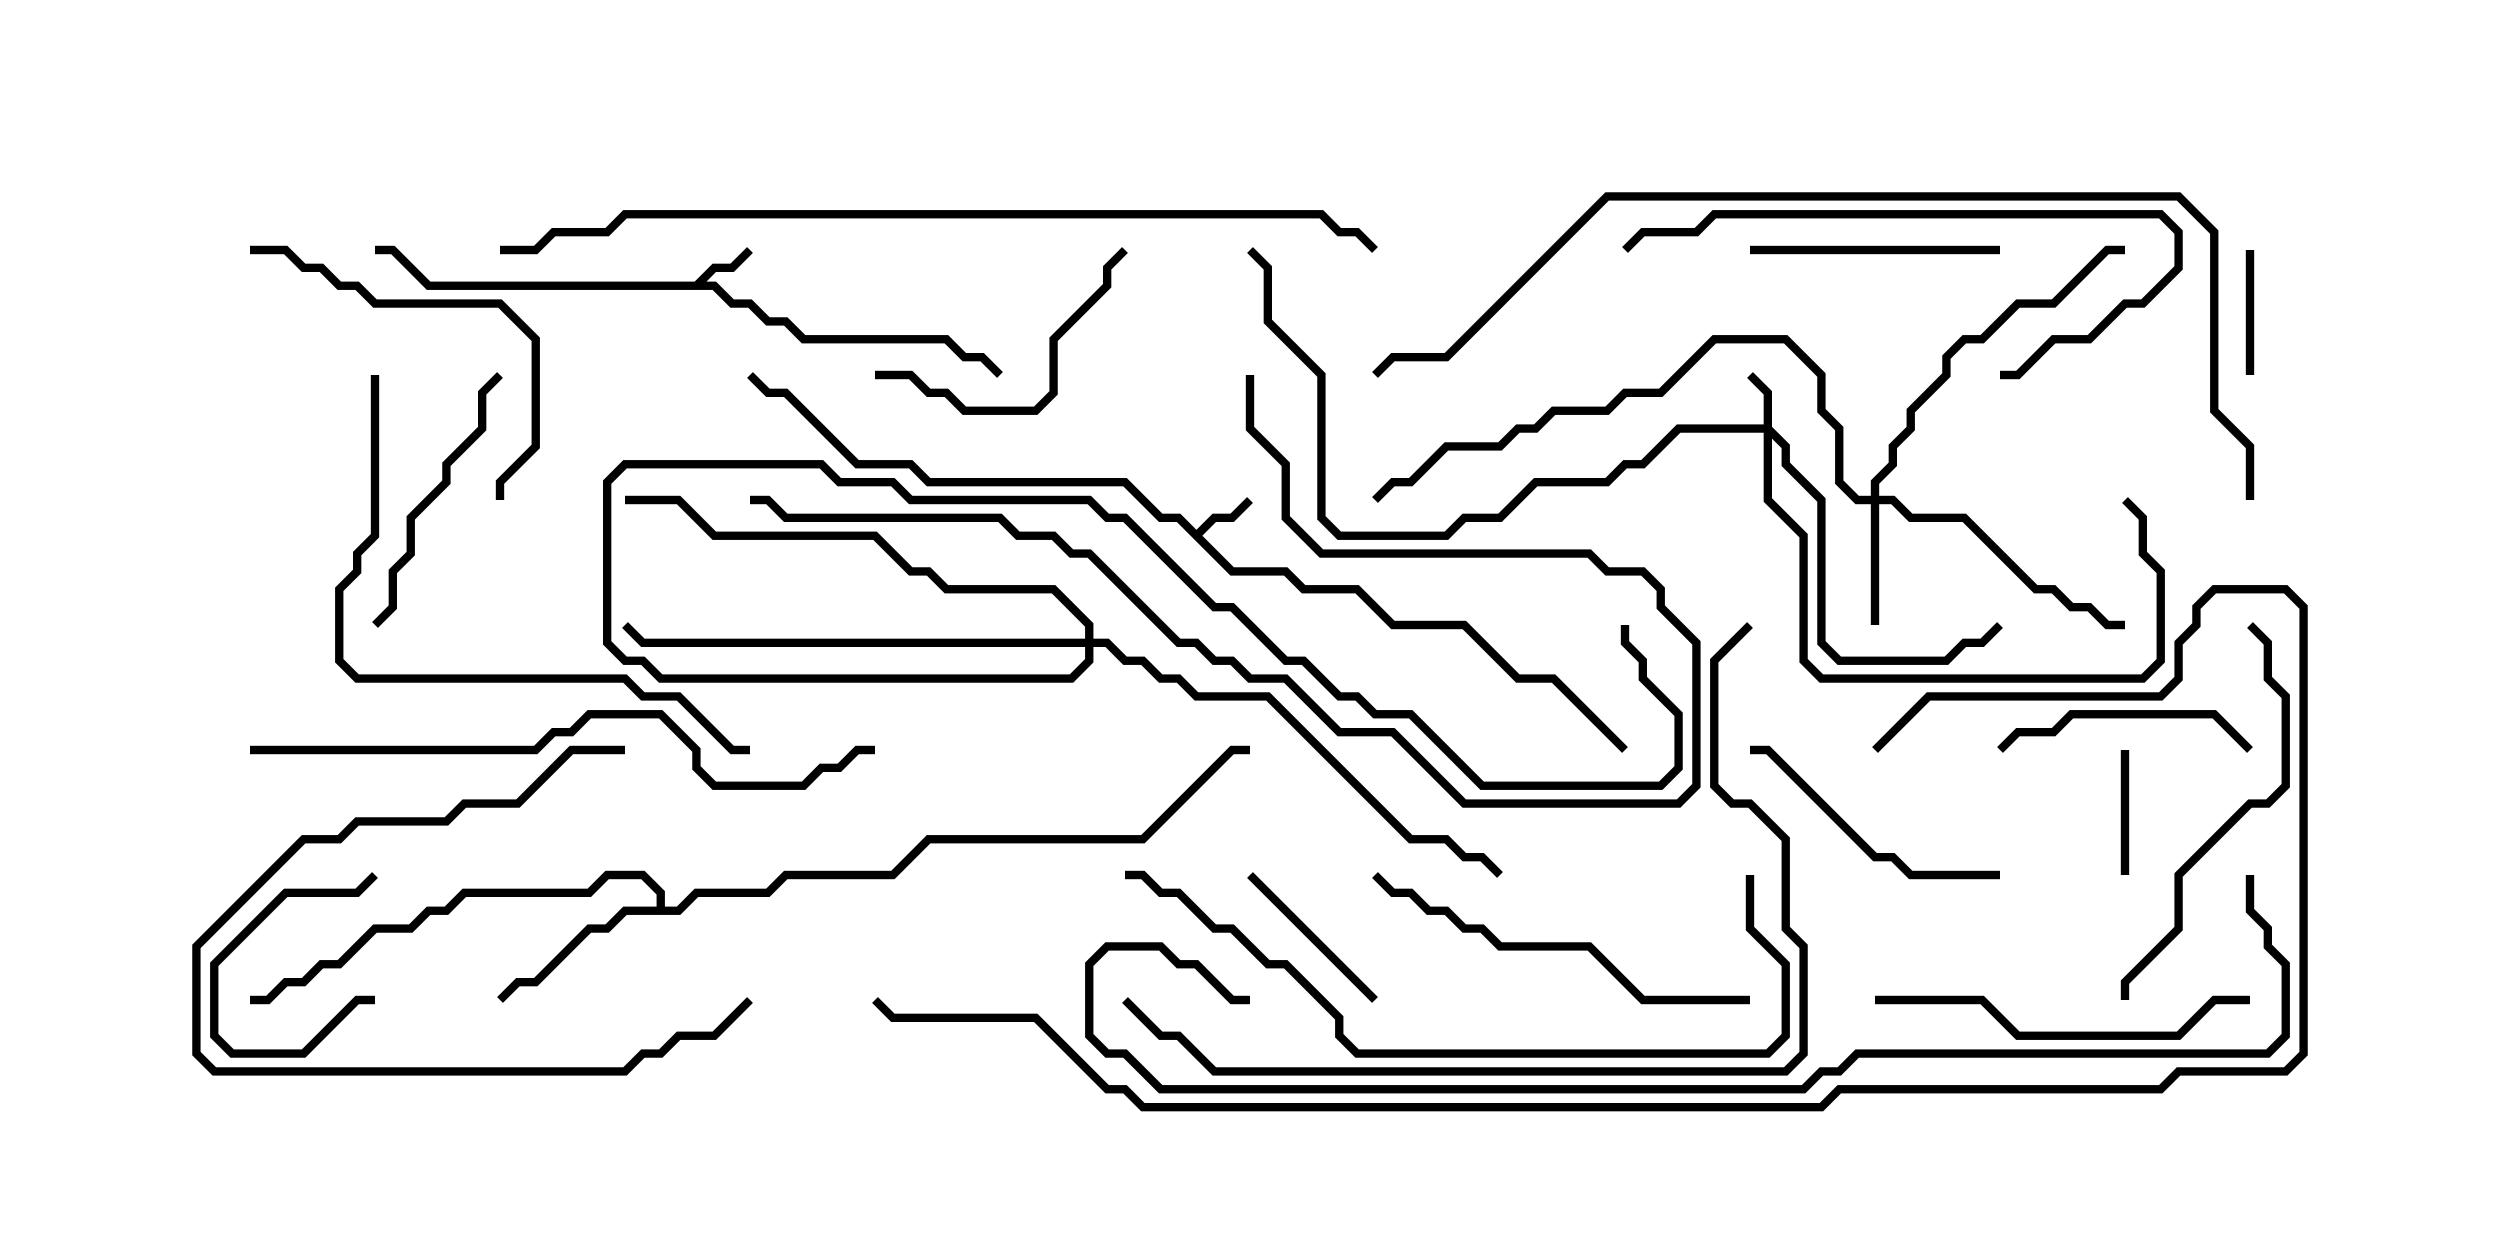 <svg version="1.1" width="30" height="15" xmlns="http://www.w3.org/2000/svg"><path d="M14.357,6.358L14.551,6.164L14.765,6.164L14.965,5.965L15.035,6.035L14.806,6.264L14.592,6.264L14.428,6.429L14.806,6.807L15.449,6.807L15.664,7.021L16.306,7.021L16.735,7.45L17.592,7.45L18.235,8.093L18.664,8.093L19.535,8.965L19.465,9.035L18.622,8.193L18.194,8.193L17.551,7.55L16.694,7.55L16.265,7.121L15.622,7.121L15.408,6.907L14.765,6.907L14.122,6.264L13.908,6.264L13.479,5.836L11.122,5.836L10.908,5.621L10.265,5.621L9.408,4.764L9.194,4.764L8.965,4.535L9.035,4.465L9.235,4.664L9.449,4.664L10.306,5.521L10.949,5.521L11.164,5.736L13.521,5.736L13.949,6.164L14.164,6.164z" stroke="none"/><path d="M8.336,3.379L8.551,3.164L8.765,3.164L8.965,2.965L9.035,3.035L8.806,3.264L8.592,3.264L8.478,3.379L8.592,3.379L8.806,3.593L9.021,3.593L9.235,3.807L9.449,3.807L9.664,4.021L11.378,4.021L11.592,4.236L11.806,4.236L12.035,4.465L11.965,4.535L11.765,4.336L11.551,4.336L11.336,4.121L9.622,4.121L9.408,3.907L9.194,3.907L8.979,3.693L8.765,3.693L8.551,3.479L5.122,3.479L4.694,3.05L4.5,3.05L4.5,2.95L4.735,2.95L5.164,3.379z" stroke="none"/><path d="M7.879,10.879L7.879,10.735L7.694,10.55L7.306,10.55L7.092,10.764L5.592,10.764L5.378,10.979L5.164,10.979L4.949,11.193L4.521,11.193L4.092,11.621L3.878,11.621L3.664,11.836L3.449,11.836L3.235,12.05L3,12.05L3,11.95L3.194,11.95L3.408,11.736L3.622,11.736L3.836,11.521L4.051,11.521L4.479,11.093L4.908,11.093L5.122,10.879L5.336,10.879L5.551,10.664L7.051,10.664L7.265,10.45L7.735,10.45L7.979,10.694L7.979,10.879L8.122,10.879L8.336,10.664L9.194,10.664L9.408,10.45L10.694,10.45L11.122,10.021L13.694,10.021L14.765,8.95L15,8.95L15,9.05L14.806,9.05L13.735,10.121L11.164,10.121L10.735,10.55L9.449,10.55L9.235,10.764L8.378,10.764L8.164,10.979L7.521,10.979L7.306,11.193L7.092,11.193L6.449,11.836L6.235,11.836L6.035,12.035L5.965,11.965L6.194,11.736L6.408,11.736L7.051,11.093L7.265,11.093L7.479,10.879z" stroke="none"/><path d="M21.164,5.093L21.164,4.735L20.965,4.535L21.035,4.465L21.264,4.694L21.264,5.122L21.479,5.336L21.479,5.551L21.907,5.979L21.907,7.694L22.092,7.879L23.336,7.879L23.551,7.664L23.765,7.664L23.965,7.465L24.035,7.535L23.806,7.764L23.592,7.764L23.378,7.979L22.051,7.979L21.807,7.735L21.807,6.021L21.379,5.592L21.379,5.378L21.264,5.264L21.264,5.979L21.693,6.408L21.693,7.908L21.878,8.093L25.694,8.093L25.879,7.908L25.879,6.878L25.664,6.664L25.664,6.235L25.465,6.035L25.535,5.965L25.764,6.194L25.764,6.622L25.979,6.836L25.979,7.949L25.735,8.193L21.836,8.193L21.593,7.949L21.593,6.449L21.164,6.021L21.164,5.193L20.164,5.193L19.735,5.621L19.521,5.621L19.306,5.836L18.449,5.836L18.021,6.264L17.592,6.264L17.378,6.479L16.051,6.479L15.807,6.235L15.807,4.521L15.164,3.878L15.164,3.235L14.965,3.035L15.035,2.965L15.264,3.194L15.264,3.836L15.907,4.479L15.907,6.194L16.092,6.379L17.336,6.379L17.551,6.164L17.979,6.164L18.408,5.736L19.265,5.736L19.479,5.521L19.694,5.521L20.122,5.093z" stroke="none"/><path d="M22.45,5.95L22.45,5.765L22.664,5.551L22.664,5.336L22.879,5.122L22.879,4.908L23.307,4.479L23.307,4.265L23.551,4.021L23.765,4.021L24.194,3.593L24.622,3.593L25.265,2.95L25.5,2.95L25.5,3.05L25.306,3.05L24.664,3.693L24.235,3.693L23.806,4.121L23.592,4.121L23.407,4.306L23.407,4.521L22.979,4.949L22.979,5.164L22.764,5.378L22.764,5.592L22.55,5.806L22.55,5.95L22.735,5.95L22.949,6.164L23.592,6.164L24.449,7.021L24.664,7.021L24.878,7.236L25.092,7.236L25.306,7.45L25.5,7.45L25.5,7.55L25.265,7.55L25.051,7.336L24.836,7.336L24.622,7.121L24.408,7.121L23.551,6.264L22.908,6.264L22.694,6.05L22.55,6.05L22.55,7.5L22.45,7.5L22.45,6.05L22.265,6.05L22.021,5.806L22.021,5.164L21.807,4.949L21.807,4.521L21.408,4.121L20.592,4.121L19.949,4.764L19.521,4.764L19.306,4.979L18.664,4.979L18.449,5.193L18.235,5.193L18.021,5.407L17.378,5.407L16.949,5.836L16.735,5.836L16.535,6.035L16.465,5.965L16.694,5.736L16.908,5.736L17.336,5.307L17.979,5.307L18.194,5.093L18.408,5.093L18.622,4.879L19.265,4.879L19.479,4.664L19.908,4.664L20.551,4.021L21.449,4.021L21.907,4.479L21.907,4.908L22.121,5.122L22.121,5.765L22.306,5.95z" stroke="none"/><path d="M13.021,7.664L13.021,7.521L12.622,7.121L11.336,7.121L11.122,6.907L10.908,6.907L10.479,6.479L8.551,6.479L8.122,6.05L7.5,6.05L7.5,5.95L8.164,5.95L8.592,6.379L10.521,6.379L10.949,6.807L11.164,6.807L11.378,7.021L12.664,7.021L13.121,7.479L13.121,7.664L13.306,7.664L13.521,7.879L13.735,7.879L13.949,8.093L14.164,8.093L14.378,8.307L15.235,8.307L16.949,10.021L17.378,10.021L17.592,10.236L17.806,10.236L18.035,10.465L17.965,10.535L17.765,10.336L17.551,10.336L17.336,10.121L16.908,10.121L15.194,8.407L14.336,8.407L14.122,8.193L13.908,8.193L13.694,7.979L13.479,7.979L13.265,7.764L13.121,7.764L13.121,7.949L12.878,8.193L7.908,8.193L7.694,7.979L7.479,7.979L7.236,7.735L7.236,5.765L7.479,5.521L9.878,5.521L10.092,5.736L10.735,5.736L10.949,5.95L13.092,5.95L13.306,6.164L13.521,6.164L14.592,7.236L14.806,7.236L15.449,7.879L15.664,7.879L16.092,8.307L16.306,8.307L16.521,8.521L16.949,8.521L17.806,9.379L19.908,9.379L20.093,9.194L20.093,8.592L19.664,8.164L19.664,7.949L19.45,7.735L19.45,7.5L19.55,7.5L19.55,7.694L19.764,7.908L19.764,8.122L20.193,8.551L20.193,9.235L19.949,9.479L17.765,9.479L16.908,8.621L16.479,8.621L16.265,8.407L16.051,8.407L15.622,7.979L15.408,7.979L14.765,7.336L14.551,7.336L13.479,6.264L13.265,6.264L13.051,6.05L10.908,6.05L10.694,5.836L10.051,5.836L9.836,5.621L7.521,5.621L7.336,5.806L7.336,7.694L7.521,7.879L7.735,7.879L7.949,8.093L12.836,8.093L13.021,7.908L13.021,7.764L7.694,7.764L7.465,7.535L7.535,7.465L7.735,7.664z" stroke="none"/><path d="M4.5,11.95L4.5,12.05L4.306,12.05L3.664,12.693L2.765,12.693L2.521,12.449L2.521,11.551L3.408,10.664L4.265,10.664L4.465,10.465L4.535,10.535L4.306,10.764L3.449,10.764L2.621,11.592L2.621,12.408L2.806,12.593L3.622,12.593L4.265,11.95z" stroke="none"/><path d="M26.95,3L27.05,3L27.05,4.5L26.95,4.5z" stroke="none"/><path d="M25.55,10.5L25.45,10.5L25.45,9L25.55,9z" stroke="none"/><path d="M14.965,10.535L15.035,10.465L16.535,11.965L16.465,12.035z" stroke="none"/><path d="M24.035,9.035L23.965,8.965L24.194,8.736L24.622,8.736L24.836,8.521L26.592,8.521L27.035,8.965L26.965,9.035L26.551,8.621L24.878,8.621L24.664,8.836L24.235,8.836z" stroke="none"/><path d="M24,2.95L24,3.05L21,3.05L21,2.95z" stroke="none"/><path d="M24,10.45L24,10.55L22.908,10.55L22.694,10.336L22.479,10.336L21.194,9.05L21,9.05L21,8.95L21.235,8.95L22.521,10.236L22.735,10.236L22.949,10.45z" stroke="none"/><path d="M10.5,4.55L10.5,4.45L10.949,4.45L11.164,4.664L11.378,4.664L11.592,4.879L12.408,4.879L12.593,4.694L12.593,4.051L13.236,3.408L13.236,3.194L13.465,2.965L13.535,3.035L13.336,3.235L13.336,3.449L12.693,4.092L12.693,4.735L12.449,4.979L11.551,4.979L11.336,4.764L11.122,4.764L10.908,4.55z" stroke="none"/><path d="M7.5,8.95L7.5,9.05L6.878,9.05L6.235,9.693L5.592,9.693L5.378,9.907L4.306,9.907L4.092,10.121L3.664,10.121L2.407,11.378L2.407,12.622L2.592,12.807L7.479,12.807L7.694,12.593L7.908,12.593L8.122,12.379L8.551,12.379L8.965,11.965L9.035,12.035L8.592,12.479L8.164,12.479L7.949,12.693L7.735,12.693L7.521,12.907L2.551,12.907L2.307,12.664L2.307,11.336L3.622,10.021L4.051,10.021L4.265,9.807L5.336,9.807L5.551,9.593L6.194,9.593L6.836,8.95z" stroke="none"/><path d="M5.965,4.465L6.035,4.535L5.836,4.735L5.836,5.164L5.407,5.592L5.407,5.806L4.979,6.235L4.979,6.664L4.764,6.878L4.764,7.306L4.535,7.535L4.465,7.465L4.664,7.265L4.664,6.836L4.879,6.622L4.879,6.194L5.307,5.765L5.307,5.551L5.736,5.122L5.736,4.694z" stroke="none"/><path d="M3,3.05L3,2.95L3.449,2.95L3.664,3.164L3.878,3.164L4.092,3.379L4.306,3.379L4.521,3.593L6.021,3.593L6.479,4.051L6.479,5.378L6.05,5.806L6.05,6L5.95,6L5.95,5.765L6.379,5.336L6.379,4.092L5.979,3.693L4.479,3.693L4.265,3.479L4.051,3.479L3.836,3.264L3.622,3.264L3.408,3.05z" stroke="none"/><path d="M27,11.95L27,12.05L26.592,12.05L26.164,12.479L24.194,12.479L23.765,12.05L22.5,12.05L22.5,11.95L23.806,11.95L24.235,12.379L26.122,12.379L26.551,11.95z" stroke="none"/><path d="M25.55,12L25.45,12L25.45,11.765L26.093,11.122L26.093,10.479L26.979,9.593L27.194,9.593L27.379,9.408L27.379,8.378L27.164,8.164L27.164,7.735L26.965,7.535L27.035,7.465L27.264,7.694L27.264,8.122L27.479,8.336L27.479,9.449L27.235,9.693L27.021,9.693L26.193,10.521L26.193,11.164L25.55,11.806z" stroke="none"/><path d="M21,11.95L21,12.05L19.694,12.05L19.051,11.407L17.979,11.407L17.765,11.193L17.551,11.193L17.336,10.979L17.122,10.979L16.908,10.764L16.694,10.764L16.465,10.535L16.535,10.465L16.735,10.664L16.949,10.664L17.164,10.879L17.378,10.879L17.592,11.093L17.806,11.093L18.021,11.307L19.092,11.307L19.735,11.95z" stroke="none"/><path d="M19.535,3.035L19.465,2.965L19.694,2.736L20.336,2.736L20.551,2.521L25.949,2.521L26.193,2.765L26.193,3.235L25.735,3.693L25.521,3.693L25.092,4.121L24.664,4.121L24.235,4.55L24,4.55L24,4.45L24.194,4.45L24.622,4.021L25.051,4.021L25.479,3.593L25.694,3.593L26.093,3.194L26.093,2.806L25.908,2.621L20.592,2.621L20.378,2.836L19.735,2.836z" stroke="none"/><path d="M14.95,4.5L15.05,4.5L15.05,5.122L15.479,5.551L15.479,6.194L15.878,6.593L19.092,6.593L19.306,6.807L19.735,6.807L19.979,7.051L19.979,7.265L20.407,7.694L20.407,9.449L20.164,9.693L17.551,9.693L16.694,8.836L16.051,8.836L15.408,8.193L14.979,8.193L14.765,7.979L14.551,7.979L14.336,7.764L14.122,7.764L13.051,6.693L12.836,6.693L12.622,6.479L12.194,6.479L11.979,6.264L9.408,6.264L9.194,6.05L9,6.05L9,5.95L9.235,5.95L9.449,6.164L12.021,6.164L12.235,6.379L12.664,6.379L12.878,6.593L13.092,6.593L14.164,7.664L14.378,7.664L14.592,7.879L14.806,7.879L15.021,8.093L15.449,8.093L16.092,8.736L16.735,8.736L17.592,9.593L20.122,9.593L20.307,9.408L20.307,7.735L19.879,7.306L19.879,7.092L19.694,6.907L19.265,6.907L19.051,6.693L15.836,6.693L15.379,6.235L15.379,5.592L14.95,5.164z" stroke="none"/><path d="M4.45,4.5L4.55,4.5L4.55,6.449L4.336,6.664L4.336,6.878L4.121,7.092L4.121,7.908L4.306,8.093L7.521,8.093L7.735,8.307L8.164,8.307L8.806,8.95L9,8.95L9,9.05L8.765,9.05L8.122,8.407L7.694,8.407L7.479,8.193L4.265,8.193L4.021,7.949L4.021,7.051L4.236,6.836L4.236,6.622L4.45,6.408z" stroke="none"/><path d="M3,9.05L3,8.95L6.408,8.95L6.622,8.736L6.836,8.736L7.051,8.521L7.949,8.521L8.407,8.979L8.407,9.194L8.592,9.379L9.622,9.379L9.836,9.164L10.051,9.164L10.265,8.95L10.5,8.95L10.5,9.05L10.306,9.05L10.092,9.264L9.878,9.264L9.664,9.479L8.551,9.479L8.307,9.235L8.307,9.021L7.908,8.621L7.092,8.621L6.878,8.836L6.664,8.836L6.449,9.05z" stroke="none"/><path d="M20.95,10.5L21.05,10.5L21.05,11.122L21.479,11.551L21.479,12.449L21.235,12.693L16.265,12.693L16.021,12.449L16.021,12.235L15.408,11.621L15.194,11.621L14.765,11.193L14.551,11.193L14.122,10.764L13.908,10.764L13.694,10.55L13.5,10.55L13.5,10.45L13.735,10.45L13.949,10.664L14.164,10.664L14.592,11.093L14.806,11.093L15.235,11.521L15.449,11.521L16.121,12.194L16.121,12.408L16.306,12.593L21.194,12.593L21.379,12.408L21.379,11.592L20.95,11.164z" stroke="none"/><path d="M20.965,7.465L21.035,7.535L20.621,7.949L20.621,9.408L20.806,9.593L21.021,9.593L21.479,10.051L21.479,11.122L21.693,11.336L21.693,12.664L21.449,12.907L14.551,12.907L14.122,12.479L13.908,12.479L13.465,12.035L13.535,11.965L13.949,12.379L14.164,12.379L14.592,12.807L21.408,12.807L21.593,12.622L21.593,11.378L21.379,11.164L21.379,10.092L20.979,9.693L20.765,9.693L20.521,9.449L20.521,7.908z" stroke="none"/><path d="M16.535,2.965L16.465,3.035L16.265,2.836L16.051,2.836L15.836,2.621L7.521,2.621L7.306,2.836L6.664,2.836L6.449,3.05L6,3.05L6,2.95L6.408,2.95L6.622,2.736L7.265,2.736L7.479,2.521L15.878,2.521L16.092,2.736L16.306,2.736z" stroke="none"/><path d="M27.05,6L26.95,6L26.95,5.378L26.521,4.949L26.521,2.806L26.122,2.407L19.306,2.407L17.378,4.336L16.735,4.336L16.535,4.535L16.465,4.465L16.694,4.236L17.336,4.236L19.265,2.307L26.164,2.307L26.621,2.765L26.621,4.908L27.05,5.336z" stroke="none"/><path d="M26.95,10.5L27.05,10.5L27.05,10.908L27.264,11.122L27.264,11.336L27.479,11.551L27.479,12.449L27.235,12.693L22.306,12.693L22.092,12.907L21.878,12.907L21.664,13.121L13.908,13.121L13.479,12.693L13.265,12.693L13.021,12.449L13.021,11.551L13.265,11.307L13.949,11.307L14.164,11.521L14.378,11.521L14.806,11.95L15,11.95L15,12.05L14.765,12.05L14.336,11.621L14.122,11.621L13.908,11.407L13.306,11.407L13.121,11.592L13.121,12.408L13.306,12.593L13.521,12.593L13.949,13.021L21.622,13.021L21.836,12.807L22.051,12.807L22.265,12.593L27.194,12.593L27.379,12.408L27.379,11.592L27.164,11.378L27.164,11.164L26.95,10.949z" stroke="none"/><path d="M22.535,9.035L22.465,8.965L23.122,8.307L25.908,8.307L26.093,8.122L26.093,7.694L26.307,7.479L26.307,7.265L26.551,7.021L27.449,7.021L27.693,7.265L27.693,12.664L27.449,12.907L26.164,12.907L25.949,13.121L22.092,13.121L21.878,13.336L13.694,13.336L13.479,13.121L13.265,13.121L12.408,12.264L10.694,12.264L10.465,12.035L10.535,11.965L10.735,12.164L12.449,12.164L13.306,13.021L13.521,13.021L13.735,13.236L21.836,13.236L22.051,13.021L25.908,13.021L26.122,12.807L27.408,12.807L27.593,12.622L27.593,7.306L27.408,7.121L26.592,7.121L26.407,7.306L26.407,7.521L26.193,7.735L26.193,8.164L25.949,8.407L23.164,8.407z" stroke="none"/></svg>